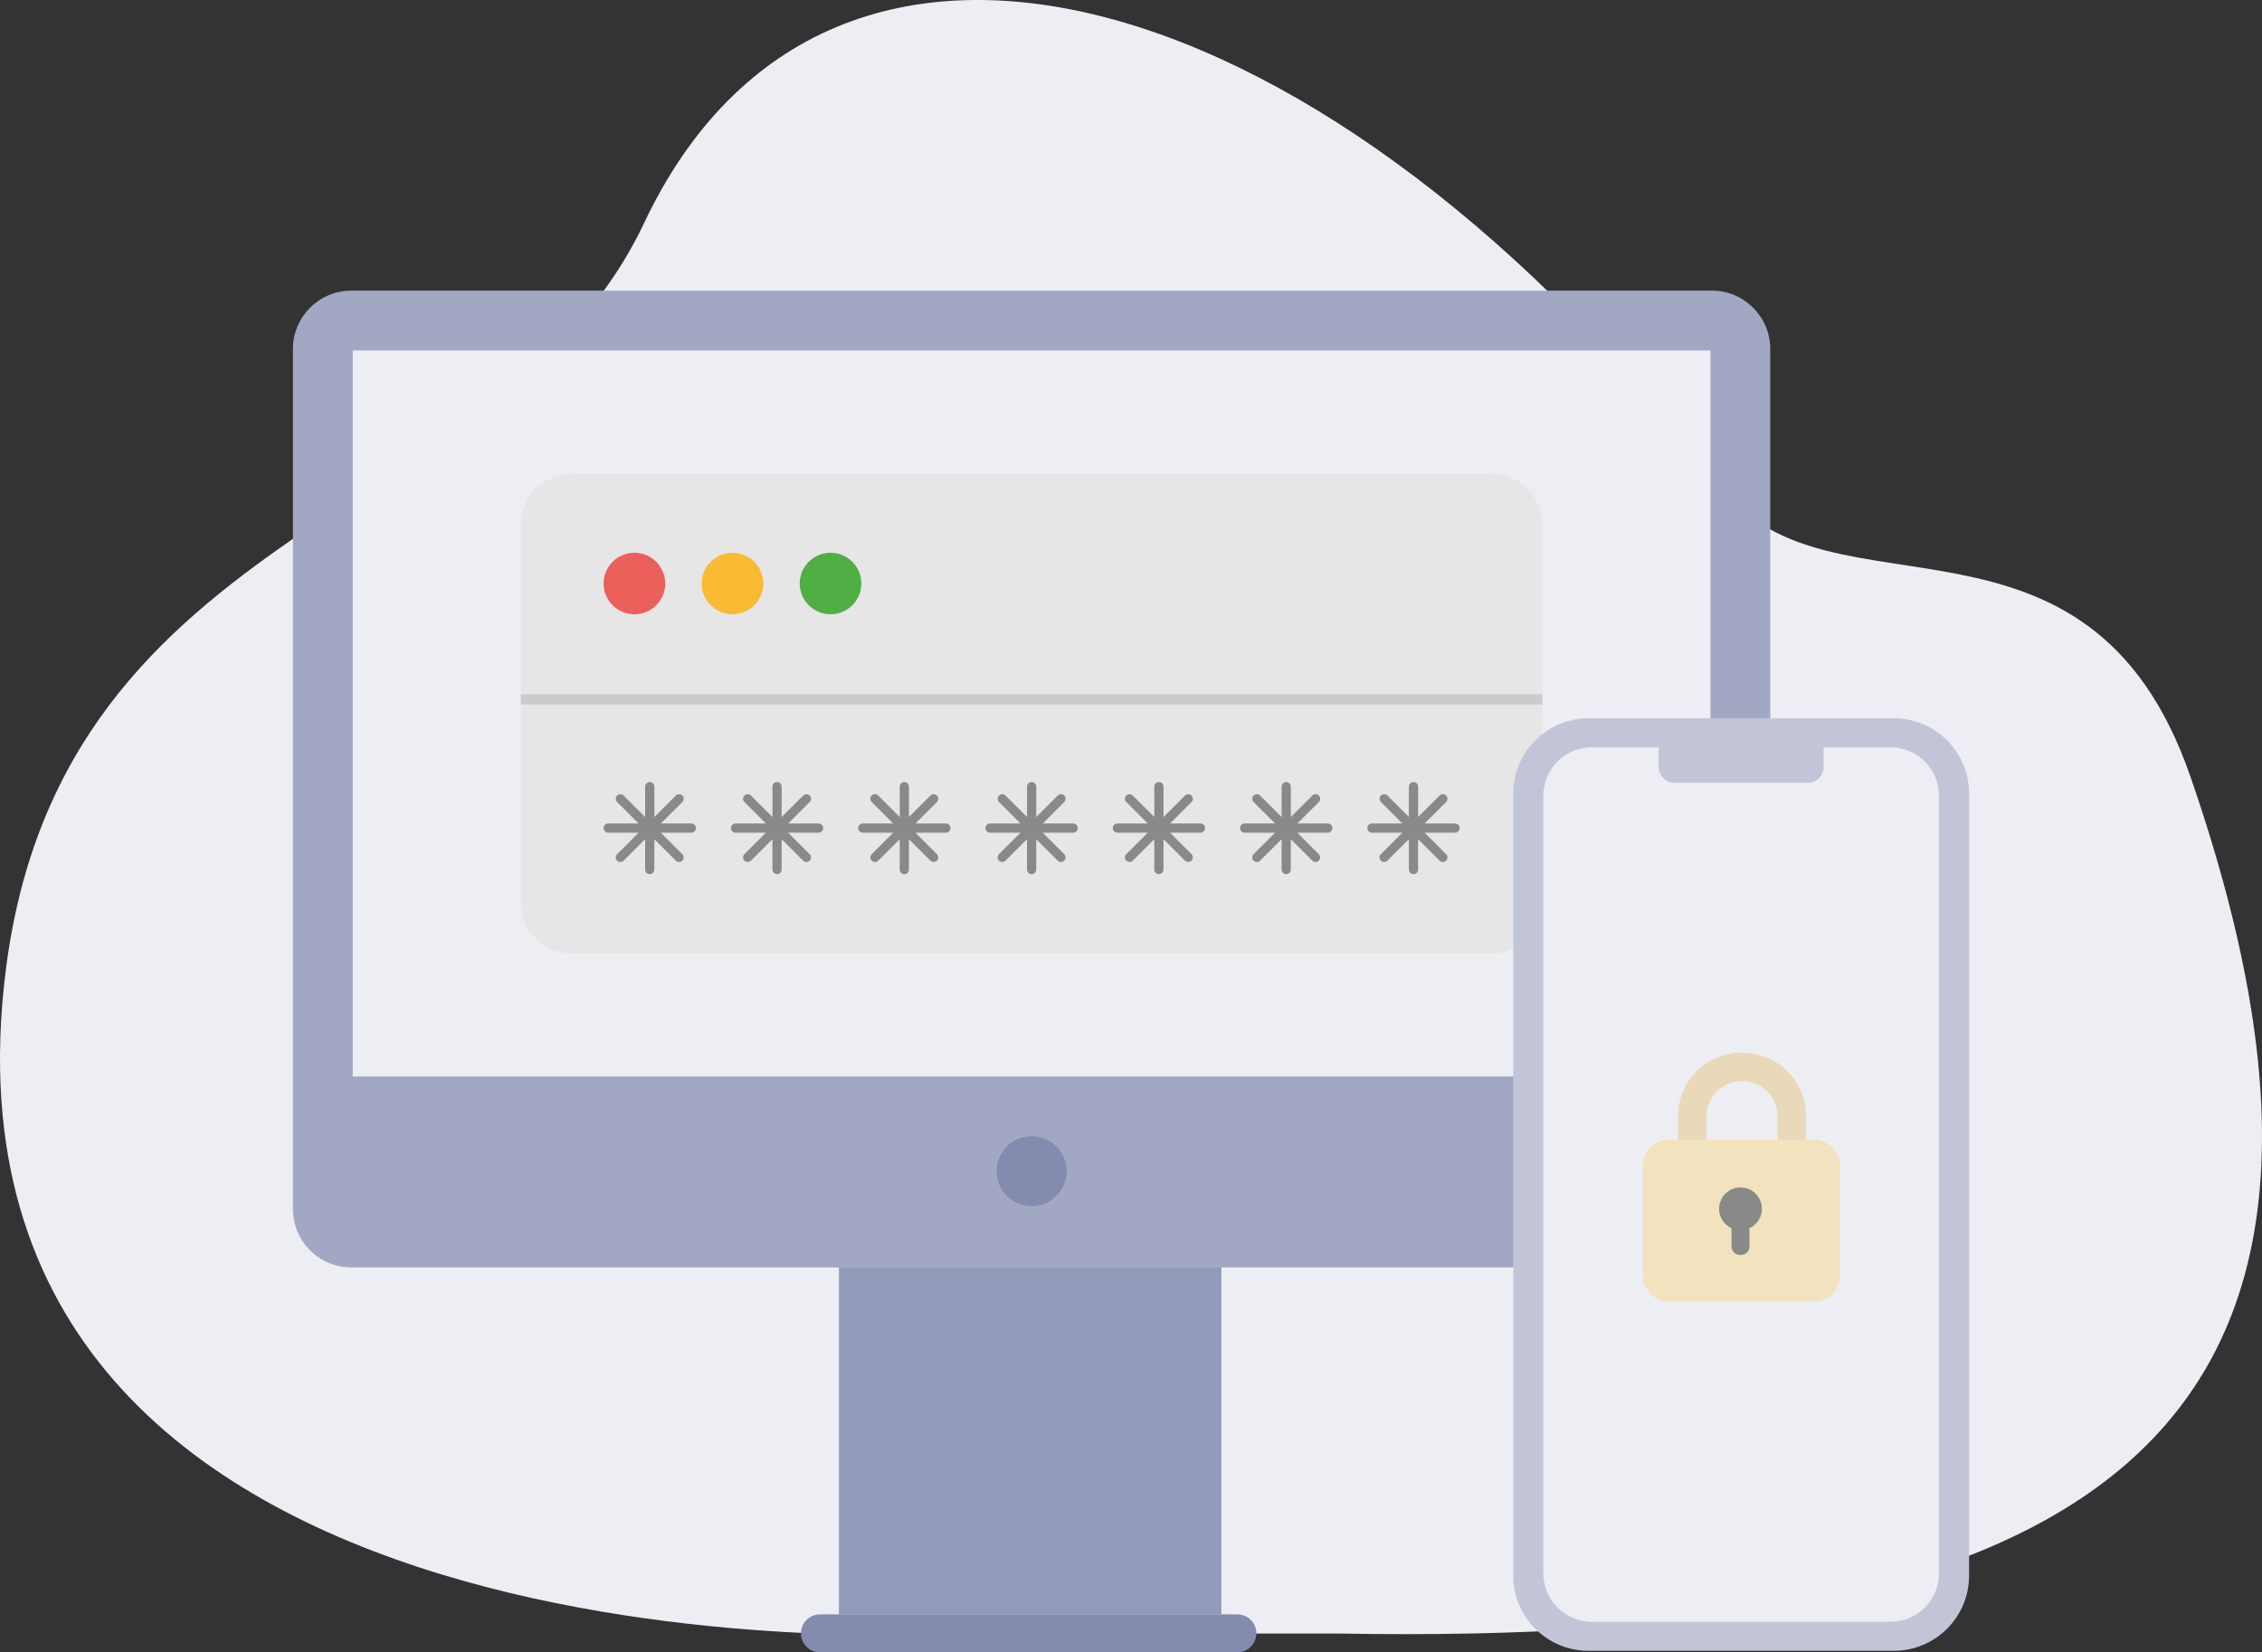 <svg width="642" height="469" viewBox="0 0 642 469" fill="none" xmlns="http://www.w3.org/2000/svg">
<rect x="0" y="0" width="642" height="469" fill="#333333" stroke="none"/>
<g clip-path="url(#clip0_8_42)">
<path d="M267.909 463.675C267.909 463.675 -23.845 481.432 1.571 275.949C17.535 146.853 142.861 147.845 182.774 63.372C235.539 -48.294 378.081 -5.747 489.154 138.924C518.989 177.788 592.831 137.031 621.666 220.377C688.113 412.441 587.565 467.333 380.382 463.682" fill="#ECEEF3"/>
<path d="M346.649 359.749H238.099V458.241H346.649V359.749Z" fill="#939AB9"/>
<path d="M485.858 82.494H99.713C90.561 82.494 83.141 89.908 83.141 99.05V343.206C83.141 352.347 90.561 359.755 99.713 359.755H485.858C495.009 359.755 502.429 352.347 502.429 343.206V99.043C502.429 89.902 495.009 82.488 485.858 82.488V82.494Z" fill="#A2A8C3"/>
<path d="M351.203 458.241H232.71C229.733 458.241 227.321 460.649 227.321 463.62C227.321 466.592 229.733 469 232.71 469H351.203C354.18 469 356.586 466.592 356.586 463.62C356.586 460.649 354.174 458.241 351.203 458.241Z" fill="#838BAF"/>
<path d="M292.785 342.373C298.278 342.373 302.728 337.924 302.728 332.441C302.728 326.957 298.278 322.509 292.785 322.509C287.292 322.509 282.842 326.957 282.842 332.441C282.842 337.924 287.292 342.373 292.785 342.373Z" fill="#838BAF"/>
<path d="M485.465 99.478H100.118V305.555H485.465V99.478Z" fill="#ECEEF3"/>
<path d="M423.364 134.525H162.212C154.267 134.525 147.826 140.955 147.826 148.887V256.312C147.826 264.244 154.267 270.674 162.212 270.674H423.364C431.31 270.674 437.751 264.244 437.751 256.312V148.887C437.751 140.955 431.31 134.525 423.364 134.525Z" fill="#E6E6E6"/>
<path d="M147.826 198.516H437.751" stroke="#CCCBCB" stroke-width="2.88" stroke-miterlimit="10"/>
<path d="M180.055 174.363C184.885 174.363 188.801 170.454 188.801 165.632C188.801 160.81 184.885 156.901 180.055 156.901C175.224 156.901 171.308 160.81 171.308 165.632C171.308 170.454 175.224 174.363 180.055 174.363Z" fill="#EB605B"/>
<path d="M207.889 174.363C212.719 174.363 216.635 170.454 216.635 165.632C216.635 160.81 212.719 156.901 207.889 156.901C203.059 156.901 199.143 160.81 199.143 165.632C199.143 170.454 203.059 174.363 207.889 174.363Z" fill="#FABA34"/>
<path d="M235.717 174.363C240.548 174.363 244.463 170.454 244.463 165.632C244.463 160.81 240.548 156.901 235.717 156.901C230.887 156.901 226.971 160.81 226.971 165.632C226.971 170.454 230.887 174.363 235.717 174.363Z" fill="#4FAE44"/>
<path d="M197.498 235.058C197.498 235.781 196.915 236.363 196.191 236.363H187.561L193.662 242.453C194.171 242.961 194.171 243.789 193.662 244.297C193.153 244.806 192.324 244.806 191.815 244.297L185.714 238.207V246.821C185.714 247.544 185.131 248.127 184.406 248.127C183.682 248.127 183.099 247.544 183.099 246.821V238.207L176.998 244.297C176.489 244.806 175.66 244.806 175.151 244.297C174.887 244.034 174.764 243.715 174.764 243.372C174.764 243.029 174.887 242.71 175.151 242.447L181.252 236.357H172.622C171.898 236.357 171.315 235.774 171.315 235.051C171.315 234.328 171.898 233.746 172.622 233.746H181.252L175.151 227.656C174.641 227.148 174.641 226.32 175.151 225.812C175.415 225.548 175.734 225.426 176.078 225.426C176.421 225.426 176.74 225.548 177.004 225.812L183.105 231.902V223.288C183.105 222.565 183.688 221.982 184.412 221.982C185.137 221.982 185.72 222.565 185.72 223.288V231.902L191.821 225.812C192.33 225.303 193.159 225.303 193.668 225.812C194.178 226.32 194.178 227.148 193.668 227.656L187.567 233.746H196.197C196.921 233.746 197.504 234.328 197.504 235.051L197.498 235.058Z" fill="#898989"/>
<path d="M233.63 235.058C233.63 235.781 233.047 236.363 232.323 236.363H223.694L229.794 242.453C230.304 242.961 230.304 243.789 229.794 244.297C229.285 244.806 228.456 244.806 227.947 244.297L221.846 238.207V246.821C221.846 247.544 221.263 248.127 220.539 248.127C219.815 248.127 219.231 247.544 219.231 246.821V238.207L213.131 244.297C212.621 244.806 211.793 244.806 211.283 244.297C211.019 244.034 210.897 243.715 210.897 243.372C210.897 243.029 211.019 242.71 211.283 242.447L217.384 236.357H208.754C208.03 236.357 207.447 235.774 207.447 235.051C207.447 234.328 208.03 233.746 208.754 233.746H217.384L211.283 227.656C210.774 227.148 210.774 226.32 211.283 225.812C211.547 225.548 211.866 225.426 212.21 225.426C212.554 225.426 212.873 225.548 213.137 225.812L219.238 231.902V223.288C219.238 222.565 219.821 221.982 220.545 221.982C221.269 221.982 221.852 222.565 221.852 223.288V231.902L227.953 225.812C228.463 225.303 229.291 225.303 229.801 225.812C230.31 226.32 230.31 227.148 229.801 227.656L223.7 233.746H232.329C233.053 233.746 233.637 234.328 233.637 235.051L233.63 235.058Z" fill="#898989"/>
<path d="M269.757 235.058C269.757 235.781 269.174 236.363 268.449 236.363H259.82L265.921 242.453C266.43 242.961 266.43 243.789 265.921 244.297C265.411 244.806 264.583 244.806 264.073 244.297L257.972 238.207V246.821C257.972 247.544 257.389 248.127 256.665 248.127C255.941 248.127 255.358 247.544 255.358 246.821V238.207L249.257 244.297C248.747 244.806 247.919 244.806 247.409 244.297C247.145 244.034 247.023 243.715 247.023 243.372C247.023 243.029 247.145 242.71 247.409 242.447L253.51 236.357H244.881C244.156 236.357 243.573 235.774 243.573 235.051C243.573 234.328 244.156 233.746 244.881 233.746H253.51L247.409 227.656C246.9 227.148 246.9 226.32 247.409 225.812C247.673 225.548 247.992 225.426 248.336 225.426C248.68 225.426 248.999 225.548 249.263 225.812L255.364 231.902V223.288C255.364 222.565 255.947 221.982 256.671 221.982C257.395 221.982 257.978 222.565 257.978 223.288V231.902L264.079 225.812C264.589 225.303 265.417 225.303 265.927 225.812C266.436 226.32 266.436 227.148 265.927 227.656L259.826 233.746H268.455C269.18 233.746 269.763 234.328 269.763 235.051L269.757 235.058Z" fill="#898989"/>
<path d="M305.883 235.058C305.883 235.781 305.3 236.363 304.576 236.363H295.946L302.047 242.453C302.556 242.961 302.556 243.789 302.047 244.297C301.538 244.806 300.709 244.806 300.2 244.297L294.099 238.207V246.821C294.099 247.544 293.516 248.127 292.791 248.127C292.067 248.127 291.484 247.544 291.484 246.821V238.207L285.383 244.297C284.874 244.806 284.045 244.806 283.536 244.297C283.272 244.034 283.149 243.715 283.149 243.372C283.149 243.029 283.272 242.71 283.536 242.447L289.637 236.357H281.007C280.283 236.357 279.7 235.774 279.7 235.051C279.7 234.328 280.283 233.746 281.007 233.746H289.637L283.536 227.656C283.026 227.148 283.026 226.32 283.536 225.812C283.8 225.548 284.119 225.426 284.463 225.426C284.806 225.426 285.125 225.548 285.389 225.812L291.49 231.902V223.288C291.49 222.565 292.073 221.982 292.797 221.982C293.522 221.982 294.105 222.565 294.105 223.288V231.902L300.206 225.812C300.715 225.303 301.544 225.303 302.053 225.812C302.563 226.32 302.563 227.148 302.053 227.656L295.952 233.746H304.582C305.306 233.746 305.889 234.328 305.889 235.051L305.883 235.058Z" fill="#898989"/>
<path d="M342.009 235.058C342.009 235.781 341.426 236.363 340.702 236.363H332.072L338.173 242.453C338.683 242.961 338.683 243.789 338.173 244.297C337.664 244.806 336.835 244.806 336.326 244.297L330.225 238.207V246.821C330.225 247.544 329.642 248.127 328.918 248.127C328.193 248.127 327.61 247.544 327.61 246.821V238.207L321.51 244.297C321 244.806 320.172 244.806 319.662 244.297C319.398 244.034 319.275 243.715 319.275 243.372C319.275 243.029 319.398 242.71 319.662 242.447L325.763 236.357H317.133C316.409 236.357 315.826 235.774 315.826 235.051C315.826 234.328 316.409 233.746 317.133 233.746H325.763L319.662 227.656C319.153 227.148 319.153 226.32 319.662 225.812C319.926 225.548 320.245 225.426 320.589 225.426C320.933 225.426 321.252 225.548 321.516 225.812L327.617 231.902V223.288C327.617 222.565 328.2 221.982 328.924 221.982C329.648 221.982 330.231 222.565 330.231 223.288V231.902L336.332 225.812C336.841 225.303 337.67 225.303 338.179 225.812C338.689 226.32 338.689 227.148 338.179 227.656L332.079 233.746H340.708C341.432 233.746 342.015 234.328 342.015 235.051L342.009 235.058Z" fill="#898989"/>
<path d="M378.142 235.058C378.142 235.781 377.559 236.363 376.834 236.363H368.205L374.306 242.453C374.815 242.961 374.815 243.789 374.306 244.297C373.796 244.806 372.968 244.806 372.458 244.297L366.357 238.207V246.821C366.357 247.544 365.774 248.127 365.05 248.127C364.326 248.127 363.743 247.544 363.743 246.821V238.207L357.642 244.297C357.133 244.806 356.304 244.806 355.795 244.297C355.531 244.034 355.408 243.715 355.408 243.372C355.408 243.029 355.531 242.71 355.795 242.447L361.895 236.357H353.266C352.542 236.357 351.958 235.774 351.958 235.051C351.958 234.328 352.542 233.746 353.266 233.746H361.895L355.795 227.656C355.285 227.148 355.285 226.32 355.795 225.812C356.058 225.548 356.378 225.426 356.721 225.426C357.065 225.426 357.384 225.548 357.648 225.812L363.749 231.902V223.288C363.749 222.565 364.332 221.982 365.056 221.982C365.781 221.982 366.364 222.565 366.364 223.288V231.902L372.464 225.812C372.974 225.303 373.802 225.303 374.312 225.812C374.821 226.32 374.821 227.148 374.312 227.656L368.211 233.746H376.841C377.565 233.746 378.148 234.328 378.148 235.051L378.142 235.058Z" fill="#898989"/>
<path d="M414.268 235.058C414.268 235.781 413.685 236.363 412.961 236.363H404.331L410.432 242.453C410.941 242.961 410.941 243.789 410.432 244.297C409.923 244.806 409.094 244.806 408.585 244.297L402.484 238.207V246.821C402.484 247.544 401.901 248.127 401.176 248.127C400.452 248.127 399.869 247.544 399.869 246.821V238.207L393.768 244.297C393.259 244.806 392.43 244.806 391.921 244.297C391.657 244.034 391.534 243.715 391.534 243.372C391.534 243.029 391.657 242.71 391.921 242.447L398.022 236.357H389.392C388.668 236.357 388.085 235.774 388.085 235.051C388.085 234.328 388.668 233.746 389.392 233.746H398.022L391.921 227.656C391.411 227.148 391.411 226.32 391.921 225.812C392.185 225.548 392.504 225.426 392.848 225.426C393.191 225.426 393.51 225.548 393.774 225.812L399.875 231.902V223.288C399.875 222.565 400.458 221.982 401.183 221.982C401.907 221.982 402.49 222.565 402.49 223.288V231.902L408.591 225.812C409.1 225.303 409.929 225.303 410.438 225.812C410.948 226.32 410.948 227.148 410.438 227.656L404.337 233.746H412.967C413.691 233.746 414.274 234.328 414.274 235.051L414.268 235.058Z" fill="#898989"/>
<path d="M537.488 203.889H450.867C439.064 203.889 429.496 213.441 429.496 225.224V447.249C429.496 459.032 439.064 468.583 450.867 468.583H537.488C549.291 468.583 558.859 459.032 558.859 447.249V225.224C558.859 213.441 549.291 203.889 537.488 203.889Z" fill="#C1C5D7"/>
<path d="M536.561 212.13H451.788C444.188 212.13 438.027 218.28 438.027 225.867V446.6C438.027 454.186 444.188 460.336 451.788 460.336H536.561C544.161 460.336 550.322 454.186 550.322 446.6V225.867C550.322 218.28 544.161 212.13 536.561 212.13Z" fill="#ECEEF3"/>
<path d="M513.029 207.553H475.319C472.811 207.553 470.778 209.583 470.778 212.087V217.675C470.778 220.179 472.811 222.209 475.319 222.209H513.029C515.538 222.209 517.571 220.179 517.571 217.675V212.087C517.571 209.583 515.538 207.553 513.029 207.553Z" fill="#C1C5D7"/>
<path d="M494.579 302.878H494.248C486.54 302.878 480.291 309.116 480.291 316.811V336.411C480.291 344.106 486.54 350.344 494.248 350.344H494.579C502.288 350.344 508.536 344.106 508.536 336.411V316.811C508.536 309.116 502.288 302.878 494.579 302.878Z" stroke="#EAD9B9" stroke-width="8.12" stroke-miterlimit="10"/>
<path d="M514.84 323.526H473.656C469.612 323.526 466.334 326.798 466.334 330.835V362.114C466.334 366.151 469.612 369.423 473.656 369.423H514.84C518.884 369.423 522.162 366.151 522.162 362.114V330.835C522.162 326.798 518.884 323.526 514.84 323.526Z" fill="#F2E2BD"/>
<path d="M500.06 343.12C500.06 345.559 498.618 347.666 496.537 348.622V353.793C496.537 355.135 495.451 356.22 494.107 356.22H493.861C492.517 356.22 491.431 355.135 491.431 353.793V348.622C489.35 347.66 487.908 345.559 487.908 343.12C487.908 339.769 490.627 337.054 493.984 337.054C497.341 337.054 500.06 339.769 500.06 343.12Z" fill="#898989"/>
</g>
<defs>
<clipPath id="clip0_8_42">
<rect width="642" height="469" fill="white"/>
</clipPath>
</defs>
</svg>
